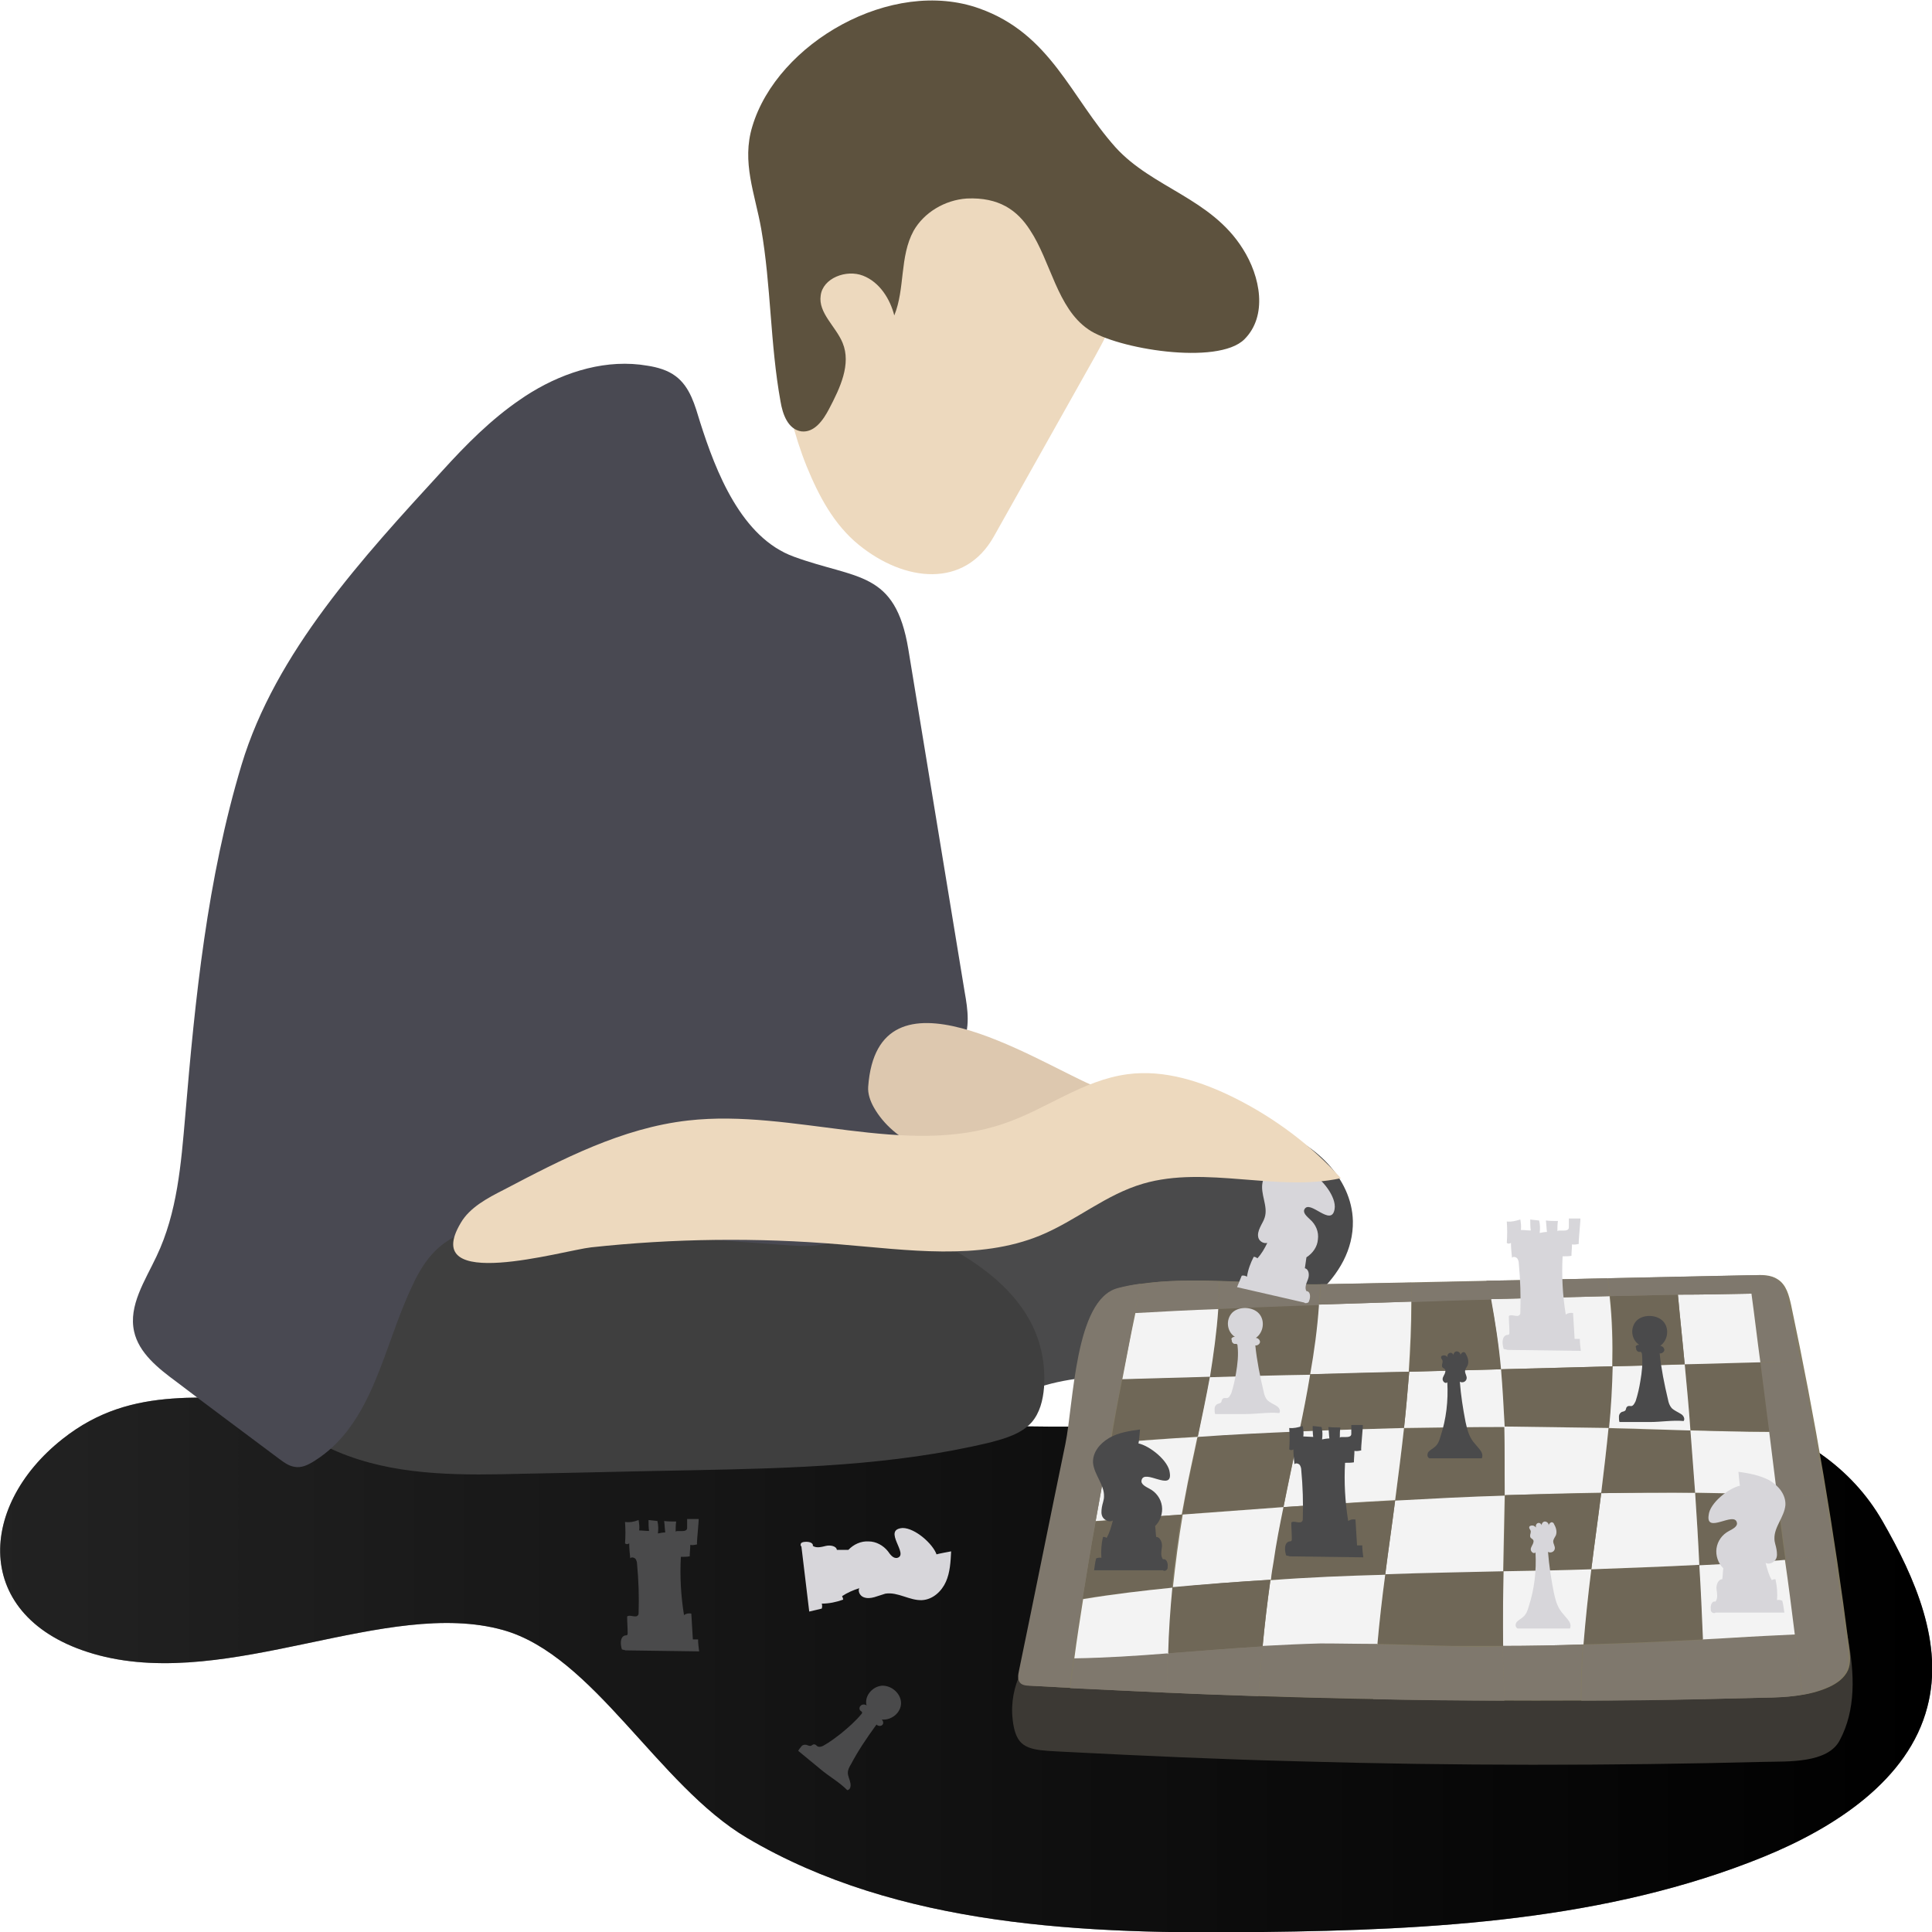 <svg width="56" height="56" viewBox="0 0 56 56" fill="none" xmlns="http://www.w3.org/2000/svg">
<g clip-path="url(#clip0)">
<path d="M2.873 47.982C6.684 48.977 11.206 46.309 14.578 47.246C17.21 47.982 19.07 51.746 21.656 53.274C26.026 55.856 31.455 56.072 36.597 56C41.527 55.942 46.578 55.668 51.115 53.822C53.202 52.971 55.319 51.587 55.864 49.481C56.348 47.65 55.516 45.746 54.563 44.088C50.949 37.8 37.973 41.261 31.864 41.347C24.03 41.449 16.332 40.252 8.469 40.526C6.034 40.612 3.871 40.078 1.815 41.708C-0.711 43.698 -0.802 47.015 2.873 47.982Z" fill="url(#paint0_linear)"/>
<path opacity="0.56" d="M2.873 47.982C6.684 48.977 11.206 46.309 14.578 47.246C17.21 47.982 19.07 51.746 21.656 53.274C26.026 55.856 31.455 56.072 36.597 56C41.527 55.942 46.578 55.668 51.115 53.822C53.202 52.971 55.319 51.587 55.864 49.481C56.348 47.65 55.516 45.746 54.563 44.088C50.949 37.8 37.973 41.261 31.864 41.347C24.03 41.449 16.332 40.252 8.469 40.526C6.034 40.612 3.871 40.078 1.815 41.708C-0.711 43.698 -0.802 47.015 2.873 47.982Z" fill="url(#paint1_linear)"/>
<path d="M9.437 41.391C11.841 42.977 15.062 42.314 17.966 41.968C20.159 41.708 22.382 41.665 24.59 41.852C25.905 41.953 27.372 42.112 28.431 41.362C28.764 41.131 29.036 40.814 29.369 40.583C30.125 40.049 31.123 39.977 32.045 39.847C33.376 39.66 34.677 39.328 35.917 38.852C37.535 38.232 39.244 37.05 39.214 35.391C39.183 34.136 38.079 33.084 36.824 32.709C35.569 32.334 34.208 32.521 32.938 32.839C30.805 33.372 28.779 34.266 26.616 34.684C22.699 35.434 18.662 34.54 14.699 34.007C13.384 33.834 11.932 33.704 10.783 34.353C9.633 35.002 9.089 36.732 10.102 37.554C9.27 38.506 8.378 40.698 9.437 41.391Z" fill="#4A4A4B"/>
<path d="M30.261 40.222C30.231 40.583 30.14 40.958 29.898 41.232C29.596 41.564 29.142 41.693 28.703 41.809C25.89 42.487 22.941 42.559 20.038 42.616C18.42 42.645 16.786 42.688 15.168 42.717C13.459 42.761 11.69 42.789 10.087 42.198C8.484 41.621 7.062 40.28 6.972 38.65C6.896 37.425 7.592 36.242 8.56 35.449C9.527 34.641 10.752 34.18 11.992 33.834C15.773 32.781 19.539 33.228 23.214 34.468C25.981 35.406 30.503 36.66 30.261 40.222Z" fill="#3F3F3F"/>
<path d="M29.474 50.332C29.671 50.751 30.125 50.736 30.896 50.779C33.149 50.895 35.403 50.996 37.641 51.053C42.148 51.183 46.654 51.183 51.161 51.068C51.826 51.053 52.975 51.111 53.323 50.448C54.276 48.674 53.157 46.265 52.854 44.477C52.582 42.876 52.28 41.29 51.932 39.689C51.871 39.415 51.796 39.098 51.539 38.939C51.342 38.809 51.085 38.809 50.843 38.824C46.699 38.91 42.556 38.997 38.412 39.083C36.628 39.127 34.163 38.752 32.454 39.199C31.214 39.53 31.183 42.53 30.941 43.713C30.715 44.809 30.654 46.15 30.231 47.188C29.868 48.068 29.308 48.63 29.338 49.654C29.354 49.957 29.399 50.174 29.474 50.332Z" fill="#3C3934"/>
<path d="M29.596 48.429C29.565 48.559 29.55 48.703 29.641 48.789C29.701 48.847 29.807 48.861 29.898 48.861C36.975 49.28 44.068 49.395 51.146 49.208C51.781 49.193 52.431 49.164 53.006 48.905C53.233 48.804 53.459 48.645 53.565 48.414C53.656 48.198 53.626 47.967 53.596 47.736C53.172 44.419 52.612 41.102 51.917 37.829C51.856 37.555 51.781 37.237 51.524 37.079C51.327 36.949 51.07 36.949 50.828 36.963C46.684 37.05 42.541 37.136 38.397 37.223C36.612 37.266 34.148 36.891 32.439 37.338C31.198 37.67 31.168 40.67 30.926 41.852C30.488 44.044 30.049 46.237 29.596 48.429Z" fill="#837B64"/>
<path d="M52.023 47.376C51.932 46.655 51.841 45.934 51.751 45.198C52.219 45.155 52.703 45.112 53.172 45.068C53.308 45.962 53.429 46.842 53.55 47.736C53.58 47.967 53.611 48.198 53.52 48.414C53.414 48.645 53.202 48.804 52.96 48.905C52.733 49.005 52.492 49.078 52.249 49.121C52.174 48.53 52.098 47.953 52.023 47.376Z" fill="#7F786D"/>
<path d="M52.915 43.381C53.006 43.944 53.096 44.506 53.187 45.069C52.718 45.112 52.234 45.155 51.766 45.198C51.69 44.578 51.599 43.944 51.524 43.309C51.977 43.338 52.446 43.352 52.915 43.381Z" fill="#7F786D"/>
<path d="M52.582 41.477C52.703 42.112 52.809 42.747 52.915 43.381C52.446 43.352 51.977 43.338 51.508 43.324C51.433 42.718 51.357 42.112 51.282 41.506C51.72 41.506 52.144 41.492 52.582 41.477Z" fill="#7F786D"/>
<path d="M52.204 39.459C52.34 40.122 52.461 40.8 52.582 41.478C52.144 41.492 51.72 41.506 51.282 41.506C51.191 40.829 51.115 40.165 51.025 39.502C51.418 39.487 51.811 39.473 52.204 39.459Z" fill="#7F786D"/>
<path d="M52.023 47.376C52.098 47.953 52.174 48.544 52.234 49.121C51.856 49.193 51.463 49.208 51.085 49.208C50.526 49.222 49.966 49.236 49.406 49.251C49.406 49.179 49.391 49.107 49.391 49.035C49.376 48.53 49.361 48.025 49.346 47.52C49.951 47.491 50.541 47.462 51.145 47.419C51.448 47.405 51.735 47.39 52.023 47.376Z" fill="#7F786D"/>
<path d="M50.767 37.497C50.752 37.324 50.722 37.151 50.707 36.963C50.737 36.963 50.752 36.963 50.783 36.963C51.025 36.963 51.282 36.963 51.478 37.079C51.72 37.237 51.811 37.54 51.856 37.829C51.977 38.377 52.083 38.91 52.189 39.458C51.796 39.473 51.403 39.473 51.025 39.487C50.949 38.824 50.858 38.16 50.767 37.497Z" fill="#7F786D"/>
<path d="M52.023 47.376C51.735 47.39 51.448 47.405 51.145 47.419C50.541 47.448 49.951 47.491 49.346 47.52C49.316 46.799 49.285 46.078 49.24 45.357C50.072 45.314 50.904 45.256 51.735 45.198C51.841 45.919 51.932 46.655 52.023 47.376Z" fill="#F3F3F3"/>
<path d="M51.508 43.324C51.584 43.944 51.66 44.578 51.75 45.213C50.919 45.285 50.087 45.328 49.255 45.371C49.225 44.679 49.18 43.972 49.134 43.28C49.921 43.28 50.722 43.295 51.508 43.324Z" fill="#6F6757"/>
<path d="M51.282 41.506C51.357 42.112 51.433 42.718 51.508 43.323C50.707 43.294 49.921 43.28 49.119 43.266C49.074 42.66 49.028 42.069 48.983 41.463C49.754 41.477 50.526 41.506 51.282 41.506Z" fill="#F3F3F3"/>
<path d="M51.025 39.487C51.115 40.165 51.191 40.828 51.282 41.492C50.526 41.492 49.754 41.477 48.998 41.449C48.953 40.814 48.892 40.18 48.832 39.531C49.558 39.531 50.299 39.516 51.025 39.487Z" fill="#6F6757"/>
<path d="M50.767 37.497C50.858 38.16 50.934 38.824 51.025 39.487C50.299 39.502 49.558 39.531 48.832 39.545C48.771 38.867 48.696 38.204 48.635 37.526C49.346 37.526 50.057 37.511 50.767 37.497Z" fill="#F3F3F3"/>
<path d="M50.707 36.963C50.737 37.136 50.752 37.309 50.767 37.497C50.057 37.511 49.331 37.526 48.62 37.526C48.605 37.353 48.59 37.18 48.559 37.007C49.285 36.992 49.996 36.978 50.707 36.963Z" fill="#7F786D"/>
<path d="M49.406 49.035C49.406 49.107 49.406 49.179 49.422 49.251C48.227 49.28 47.032 49.294 45.837 49.294C45.837 48.761 45.852 48.212 45.898 47.679C47.047 47.65 48.197 47.592 49.361 47.535C49.376 48.025 49.391 48.53 49.406 49.035Z" fill="#7F786D"/>
<path d="M49.255 45.357C49.3 46.078 49.331 46.799 49.361 47.52C48.212 47.578 47.062 47.636 45.898 47.664C45.943 46.943 46.034 46.208 46.125 45.487C47.168 45.458 48.212 45.415 49.255 45.357Z" fill="#6F6757"/>
<path d="M49.134 43.266C49.179 43.958 49.225 44.664 49.255 45.357C48.212 45.414 47.168 45.443 46.125 45.487C46.215 44.751 46.321 44.016 46.412 43.28C47.319 43.266 48.227 43.266 49.134 43.266Z" fill="#F3F3F3"/>
<path d="M48.998 41.463C49.044 42.069 49.089 42.66 49.134 43.266C48.227 43.251 47.319 43.266 46.412 43.28C46.488 42.646 46.563 42.025 46.624 41.405C46.956 41.405 47.289 41.42 47.622 41.434C48.076 41.434 48.544 41.449 48.998 41.463Z" fill="#6F6757"/>
<path d="M48.832 39.545C48.892 40.179 48.953 40.814 48.998 41.463C48.544 41.449 48.076 41.434 47.622 41.42C47.289 41.405 46.956 41.405 46.624 41.391C46.684 40.8 46.715 40.194 46.73 39.603C47.44 39.588 48.136 39.574 48.832 39.545Z" fill="#F3F3F3"/>
<path d="M48.832 39.545C48.136 39.559 47.441 39.588 46.745 39.603C46.76 38.925 46.745 38.247 46.669 37.569C47.319 37.555 47.985 37.54 48.635 37.526C48.696 38.204 48.771 38.882 48.832 39.545Z" fill="#6F6757"/>
<path d="M48.635 37.526C47.985 37.54 47.319 37.555 46.669 37.569C46.654 37.396 46.624 37.223 46.609 37.05C47.274 37.036 47.924 37.021 48.59 37.007C48.59 37.194 48.605 37.353 48.635 37.526Z" fill="#7F786D"/>
<path d="M46.654 37.569C46.73 38.247 46.745 38.925 46.73 39.603C45.656 39.632 44.567 39.66 43.493 39.689C43.433 39.011 43.342 38.334 43.206 37.656C44.355 37.627 45.505 37.598 46.654 37.569Z" fill="#F3F3F3"/>
<path d="M43.508 39.689C44.582 39.66 45.656 39.631 46.745 39.602C46.73 40.194 46.699 40.8 46.639 41.391C45.626 41.362 44.628 41.362 43.614 41.362C43.584 40.8 43.554 40.252 43.508 39.689Z" fill="#6F6757"/>
<path d="M46.594 37.05C46.624 37.223 46.639 37.396 46.654 37.569C45.505 37.598 44.355 37.627 43.206 37.656C43.176 37.483 43.13 37.295 43.085 37.122C44.265 37.108 45.429 37.079 46.594 37.05Z" fill="#7F786D"/>
<path d="M46.624 41.391C46.563 42.011 46.488 42.646 46.412 43.266C45.474 43.28 44.552 43.309 43.614 43.338C43.614 42.675 43.614 42.011 43.599 41.348C44.612 41.362 45.626 41.377 46.624 41.391Z" fill="#F3F3F3"/>
<path d="M46.412 43.28C46.321 44.016 46.215 44.751 46.125 45.487C45.278 45.516 44.431 45.53 43.584 45.544C43.599 44.809 43.614 44.074 43.63 43.338C44.552 43.309 45.49 43.295 46.412 43.28Z" fill="#6F6757"/>
<path d="M46.125 45.487C46.034 46.208 45.958 46.943 45.898 47.664C45.127 47.693 44.34 47.708 43.569 47.708C43.554 46.987 43.569 46.266 43.584 45.544C44.431 45.53 45.278 45.516 46.125 45.487Z" fill="#F3F3F3"/>
<path d="M43.614 49.251C43.584 48.732 43.569 48.227 43.554 47.708C44.325 47.708 45.111 47.693 45.883 47.665C45.837 48.198 45.822 48.746 45.822 49.28C45.081 49.28 44.34 49.28 43.614 49.28C43.614 49.28 43.614 49.265 43.614 49.251Z" fill="#7F786D"/>
<path d="M43.599 41.362C43.614 42.026 43.614 42.689 43.614 43.352C42.556 43.396 41.497 43.439 40.438 43.497C40.529 42.804 40.62 42.098 40.696 41.406C41.663 41.377 42.631 41.362 43.599 41.362Z" fill="#6F6757"/>
<path d="M43.614 49.251C43.614 49.265 43.614 49.28 43.599 49.294C42.329 49.294 41.074 49.28 39.803 49.251C39.834 48.717 39.864 48.198 39.909 47.665C40.635 47.679 41.376 47.708 42.102 47.722C42.586 47.737 43.07 47.737 43.554 47.722C43.569 48.227 43.584 48.746 43.614 49.251Z" fill="#7F786D"/>
<path d="M43.614 43.352C43.599 44.088 43.584 44.823 43.569 45.559C42.42 45.587 41.285 45.616 40.151 45.645C40.242 44.924 40.348 44.203 40.438 43.496C41.497 43.439 42.556 43.381 43.614 43.352Z" fill="#F3F3F3"/>
<path d="M43.569 47.708C43.085 47.708 42.601 47.708 42.117 47.708C41.391 47.693 40.665 47.664 39.924 47.65C39.985 46.972 40.06 46.309 40.151 45.631C41.285 45.588 42.435 45.573 43.569 45.544C43.569 46.28 43.554 47.001 43.569 47.708Z" fill="#6F6757"/>
<path d="M43.508 39.689C43.554 40.237 43.584 40.799 43.614 41.362C42.647 41.362 41.679 41.376 40.696 41.391C40.756 40.843 40.801 40.309 40.847 39.761C41.724 39.732 42.616 39.718 43.508 39.689Z" fill="#F3F3F3"/>
<path d="M43.508 39.689C42.616 39.718 41.724 39.733 40.847 39.761C40.892 39.084 40.922 38.406 40.922 37.728C41.694 37.699 42.45 37.67 43.221 37.656C43.342 38.334 43.448 39.011 43.508 39.689Z" fill="#6F6757"/>
<path d="M43.1 37.136C43.145 37.309 43.176 37.482 43.221 37.67C42.45 37.684 41.694 37.713 40.922 37.742C40.922 37.554 40.922 37.367 40.907 37.194C41.633 37.165 42.359 37.151 43.1 37.136Z" fill="#7F786D"/>
<path d="M40.907 37.727C40.907 38.405 40.877 39.083 40.832 39.761C39.879 39.79 38.926 39.819 37.958 39.833C38.064 39.155 38.17 38.492 38.215 37.814C39.123 37.785 40.015 37.756 40.907 37.727Z" fill="#F3F3F3"/>
<path d="M40.907 37.18C40.907 37.367 40.922 37.555 40.922 37.728C40.03 37.757 39.138 37.785 38.246 37.814C38.261 37.612 38.276 37.425 38.276 37.223C38.306 37.223 38.336 37.223 38.352 37.223C39.198 37.209 40.045 37.194 40.907 37.18Z" fill="#7F786D"/>
<path d="M37.974 39.833C38.926 39.804 39.879 39.776 40.847 39.761C40.801 40.309 40.756 40.843 40.696 41.391C39.682 41.42 38.669 41.449 37.656 41.492C37.777 40.944 37.883 40.396 37.974 39.833Z" fill="#6F6757"/>
<path d="M40.696 41.391C40.62 42.083 40.529 42.789 40.439 43.482C39.365 43.539 38.276 43.612 37.202 43.684C37.353 42.948 37.505 42.213 37.656 41.492C38.669 41.448 39.682 41.419 40.696 41.391Z" fill="#F3F3F3"/>
<path d="M40.439 43.497C40.348 44.218 40.242 44.924 40.151 45.645C39.047 45.689 37.928 45.732 36.824 45.79C36.854 45.617 36.87 45.444 36.9 45.27C36.99 44.737 37.081 44.218 37.187 43.684C38.276 43.612 39.35 43.554 40.439 43.497Z" fill="#6F6757"/>
<path d="M40.151 45.645C40.06 46.323 39.985 46.987 39.924 47.665C39.38 47.65 38.82 47.65 38.276 47.665C37.716 47.679 37.157 47.708 36.597 47.737C36.658 47.088 36.733 46.453 36.824 45.804C37.928 45.718 39.047 45.674 40.151 45.645Z" fill="#F3F3F3"/>
<path d="M39.924 47.65C39.879 48.184 39.834 48.703 39.819 49.237C38.715 49.222 37.595 49.193 36.476 49.15C36.522 48.674 36.552 48.184 36.597 47.708C37.157 47.679 37.716 47.65 38.276 47.636C38.836 47.636 39.38 47.65 39.924 47.65Z" fill="#7F786D"/>
<path d="M38.261 37.237C38.261 37.439 38.246 37.627 38.231 37.828C37.263 37.872 36.28 37.901 35.312 37.944C35.327 37.67 35.342 37.41 35.342 37.136C36.355 37.165 37.384 37.252 38.261 37.237Z" fill="#7F786D"/>
<path d="M38.231 37.829C38.185 38.506 38.094 39.17 37.974 39.848C37.006 39.877 36.023 39.905 35.055 39.92C35.176 39.271 35.267 38.607 35.297 37.944C36.28 37.901 37.248 37.858 38.231 37.829Z" fill="#6F6757"/>
<path d="M35.055 39.92C36.023 39.891 37.006 39.862 37.974 39.848C37.883 40.396 37.777 40.944 37.656 41.506C36.673 41.549 35.69 41.593 34.707 41.665C34.828 41.074 34.949 40.497 35.055 39.92Z" fill="#F3F3F3"/>
<path d="M37.656 41.492C37.505 42.227 37.338 42.963 37.202 43.684C36.219 43.756 35.251 43.814 34.268 43.9C34.299 43.742 34.329 43.568 34.359 43.41C34.465 42.819 34.601 42.242 34.722 41.65C35.69 41.578 36.673 41.535 37.656 41.492Z" fill="#6F6757"/>
<path d="M37.202 43.684C37.096 44.203 36.99 44.737 36.915 45.27C36.885 45.444 36.854 45.617 36.839 45.79C35.887 45.847 34.934 45.919 33.996 46.02C34.072 45.314 34.163 44.607 34.283 43.9C35.236 43.828 36.219 43.756 37.202 43.684Z" fill="#F3F3F3"/>
<path d="M36.824 45.79C36.733 46.438 36.658 47.073 36.597 47.722C35.675 47.78 34.767 47.852 33.845 47.924C33.875 47.289 33.906 46.64 33.966 46.006C34.919 45.919 35.871 45.847 36.824 45.79Z" fill="#6F6757"/>
<path d="M33.86 49.063C33.86 49.063 33.845 49.063 33.83 49.063C33.83 48.688 33.83 48.299 33.845 47.924C34.767 47.852 35.675 47.78 36.597 47.722C36.552 48.198 36.507 48.688 36.476 49.164C35.599 49.136 34.737 49.107 33.86 49.063Z" fill="#7F786D"/>
<path d="M35.327 37.137C35.327 37.411 35.327 37.685 35.297 37.944C34.495 37.973 33.694 38.016 32.892 38.06C32.953 37.786 32.998 37.497 33.059 37.223C33.754 37.108 34.541 37.108 35.327 37.137Z" fill="#7F786D"/>
<path d="M35.312 37.944C35.267 38.608 35.176 39.257 35.07 39.92C34.223 39.949 33.376 39.963 32.529 39.992C32.65 39.358 32.771 38.709 32.907 38.074C32.907 38.074 32.907 38.074 32.907 38.06C33.694 38.016 34.495 37.973 35.312 37.944Z" fill="#F3F3F3"/>
<path d="M32.529 39.977C33.376 39.949 34.223 39.934 35.07 39.905C34.964 40.482 34.843 41.059 34.722 41.636C33.875 41.694 33.028 41.751 32.197 41.823C32.287 41.218 32.408 40.597 32.529 39.977Z" fill="#6F6757"/>
<path d="M34.707 41.65C34.586 42.242 34.45 42.819 34.344 43.41C34.314 43.569 34.283 43.742 34.253 43.9C33.422 43.958 32.59 44.03 31.758 44.088C31.894 43.338 32.03 42.588 32.166 41.824C33.013 41.766 33.86 41.694 34.707 41.65Z" fill="#F3F3F3"/>
<path d="M34.253 43.9C34.132 44.607 34.042 45.314 33.966 46.02C33.104 46.107 32.242 46.208 31.38 46.338C31.501 45.588 31.622 44.838 31.758 44.102C32.59 44.03 33.422 43.958 34.253 43.9Z" fill="#6F6757"/>
<path d="M33.981 46.02C33.921 46.655 33.875 47.29 33.86 47.939C32.953 48.011 32.045 48.068 31.138 48.083C31.214 47.506 31.304 46.929 31.395 46.352C32.257 46.208 33.119 46.107 33.981 46.02Z" fill="#F3F3F3"/>
<path d="M33.845 47.924C33.83 48.299 33.83 48.688 33.83 49.063C32.892 49.02 31.955 48.977 31.017 48.933C31.062 48.645 31.093 48.356 31.138 48.068C32.045 48.054 32.938 47.996 33.845 47.924Z" fill="#7F786D"/>
<path d="M32.892 38.045C32.892 38.059 32.892 38.059 32.892 38.045C32.771 38.694 32.65 39.343 32.514 39.977C32.393 40.598 32.287 41.203 32.166 41.824C32.03 42.573 31.894 43.323 31.758 44.088C31.622 44.838 31.501 45.588 31.38 46.323C31.289 46.9 31.198 47.477 31.123 48.054C31.078 48.342 31.047 48.631 31.002 48.919C30.609 48.905 30.215 48.876 29.837 48.861C29.747 48.861 29.641 48.847 29.58 48.789C29.49 48.703 29.505 48.559 29.535 48.429C29.989 46.237 30.427 44.044 30.881 41.852C31.123 40.67 31.153 37.67 32.393 37.338C32.605 37.281 32.832 37.237 33.059 37.209C32.998 37.497 32.953 37.771 32.892 38.045Z" fill="#7F786D"/>
<path d="M35.796 38.751C35.554 38.593 35.524 38.247 35.72 38.045C35.917 37.857 36.31 37.872 36.492 38.074C36.673 38.275 36.628 38.621 36.401 38.78C36.461 38.78 36.522 38.838 36.522 38.895C36.522 38.953 36.446 39.011 36.386 38.996C36.431 39.444 36.522 39.891 36.628 40.338C36.643 40.424 36.673 40.511 36.733 40.583C36.809 40.655 36.915 40.698 37.006 40.756C37.081 40.799 37.127 40.9 37.081 40.958C36.749 40.929 36.431 40.987 36.098 40.987H35.221C35.206 40.943 35.206 40.886 35.206 40.828C35.206 40.77 35.236 40.727 35.282 40.698C35.312 40.684 35.357 40.684 35.388 40.655C35.418 40.626 35.403 40.569 35.448 40.54C35.478 40.511 35.524 40.525 35.569 40.525C35.63 40.511 35.66 40.439 35.69 40.381C35.751 40.194 35.796 39.992 35.826 39.804C35.871 39.544 35.902 39.27 35.871 39.011C35.871 38.996 35.871 38.968 35.841 38.953C35.826 38.953 35.811 38.953 35.811 38.953C35.751 38.968 35.69 38.895 35.705 38.838C35.66 38.809 35.735 38.737 35.796 38.751Z" fill="#D7D6DA"/>
<path d="M37.369 41.391C37.384 41.593 37.384 41.809 37.369 42.011C37.399 42.04 37.444 42.04 37.49 42.011C37.49 42.155 37.505 42.299 37.52 42.444C37.55 42.4 37.626 42.415 37.671 42.458C37.701 42.501 37.717 42.559 37.717 42.602C37.762 43.078 37.777 43.554 37.762 44.03C37.762 44.044 37.762 44.073 37.747 44.088C37.686 44.189 37.505 44.059 37.429 44.131C37.429 44.289 37.444 44.448 37.444 44.607C37.444 44.636 37.444 44.65 37.429 44.664C37.414 44.679 37.399 44.679 37.369 44.679C37.217 44.722 37.233 44.938 37.278 45.083C37.308 45.097 37.353 45.097 37.384 45.112L39.516 45.14C39.501 45.025 39.486 44.91 39.486 44.794C39.441 44.794 39.38 44.794 39.335 44.794C39.319 44.549 39.304 44.304 39.289 44.044C39.214 44.03 39.138 44.044 39.078 44.088C38.987 43.525 38.956 42.963 38.987 42.4C39.078 42.4 39.168 42.4 39.244 42.386C39.244 42.27 39.259 42.169 39.259 42.054C39.319 42.069 39.395 42.054 39.456 42.04C39.441 41.982 39.516 41.304 39.501 41.304C39.395 41.304 39.289 41.304 39.168 41.304C39.168 41.391 39.168 41.477 39.168 41.564C39.168 41.722 38.836 41.607 38.836 41.679C38.836 41.578 38.836 41.477 38.851 41.376C38.73 41.376 38.624 41.376 38.503 41.362C38.518 41.477 38.518 41.578 38.533 41.694C38.473 41.694 38.382 41.708 38.321 41.722C38.337 41.607 38.337 41.477 38.306 41.362C38.215 41.347 38.14 41.347 38.049 41.333C38.049 41.434 38.049 41.549 38.064 41.65C37.974 41.65 37.868 41.636 37.777 41.636C37.792 41.535 37.777 41.434 37.762 41.333C37.611 41.376 37.505 41.405 37.369 41.391Z" fill="#4A4A4B"/>
<path d="M43.675 35.406C43.69 35.608 43.69 35.824 43.675 36.026C43.705 36.055 43.751 36.055 43.796 36.026C43.796 36.17 43.811 36.314 43.826 36.459C43.856 36.415 43.932 36.43 43.977 36.473C44.008 36.516 44.023 36.574 44.023 36.617C44.068 37.093 44.083 37.569 44.068 38.045C44.068 38.059 44.068 38.088 44.053 38.103C43.992 38.204 43.811 38.074 43.735 38.146C43.735 38.305 43.751 38.463 43.751 38.622C43.751 38.651 43.751 38.665 43.735 38.68C43.72 38.694 43.705 38.694 43.675 38.694C43.524 38.737 43.539 38.954 43.584 39.098C43.614 39.112 43.66 39.112 43.69 39.127L45.822 39.156C45.807 39.04 45.792 38.925 45.792 38.809C45.747 38.809 45.686 38.809 45.641 38.809C45.626 38.564 45.611 38.319 45.596 38.059C45.52 38.045 45.444 38.059 45.384 38.103C45.293 37.54 45.263 36.978 45.293 36.415C45.384 36.415 45.474 36.415 45.55 36.401C45.55 36.286 45.565 36.185 45.565 36.069C45.626 36.084 45.701 36.069 45.762 36.055C45.747 35.997 45.822 35.319 45.807 35.319C45.701 35.319 45.596 35.319 45.474 35.319C45.474 35.406 45.474 35.492 45.474 35.579C45.474 35.738 45.142 35.622 45.142 35.694C45.142 35.593 45.142 35.492 45.157 35.391C45.036 35.391 44.93 35.391 44.809 35.377C44.824 35.492 44.824 35.593 44.839 35.709C44.779 35.709 44.688 35.723 44.628 35.738C44.643 35.622 44.643 35.492 44.612 35.377C44.522 35.363 44.446 35.363 44.355 35.348C44.355 35.449 44.355 35.565 44.37 35.666C44.28 35.666 44.174 35.651 44.083 35.651C44.098 35.55 44.083 35.449 44.068 35.348C43.917 35.391 43.826 35.42 43.675 35.406Z" fill="#D7D6DA"/>
<path d="M47.516 38.982C47.274 38.824 47.244 38.477 47.441 38.276C47.637 38.088 48.03 38.102 48.212 38.304C48.393 38.506 48.348 38.852 48.121 39.011C48.181 39.011 48.242 39.069 48.242 39.127C48.242 39.184 48.166 39.242 48.106 39.227C48.151 39.675 48.242 40.122 48.348 40.569C48.363 40.655 48.393 40.742 48.454 40.814C48.529 40.886 48.635 40.929 48.726 40.987C48.801 41.03 48.847 41.131 48.801 41.189C48.469 41.16 48.151 41.218 47.819 41.218H46.941C46.926 41.174 46.926 41.117 46.926 41.059C46.926 41.001 46.956 40.958 47.002 40.929C47.032 40.915 47.078 40.915 47.108 40.886C47.138 40.857 47.123 40.799 47.168 40.771C47.199 40.742 47.244 40.756 47.289 40.756C47.35 40.742 47.38 40.67 47.41 40.612C47.471 40.425 47.516 40.223 47.546 40.035C47.592 39.776 47.622 39.502 47.592 39.242C47.592 39.227 47.577 39.199 47.561 39.184C47.546 39.184 47.531 39.184 47.531 39.184C47.471 39.199 47.41 39.127 47.425 39.069C47.38 39.026 47.456 38.968 47.516 38.982Z" fill="#4A4A4B"/>
<path d="M41.89 39.776C41.875 39.848 41.815 39.905 41.815 39.977C41.815 40.05 41.906 40.122 41.951 40.064C41.981 40.598 41.921 41.131 41.754 41.636C41.724 41.751 41.679 41.867 41.588 41.939C41.527 41.997 41.452 42.025 41.406 42.083C41.361 42.141 41.361 42.242 41.437 42.271H42.949C42.994 42.184 42.949 42.083 42.889 42.011C42.828 41.939 42.767 41.867 42.707 41.795C42.571 41.622 42.526 41.42 42.48 41.218C42.404 40.828 42.344 40.439 42.314 40.05C42.389 40.093 42.495 40.05 42.51 39.963C42.526 39.891 42.465 39.819 42.465 39.747C42.465 39.689 42.51 39.631 42.541 39.574C42.586 39.458 42.541 39.329 42.48 39.228C42.48 39.213 42.465 39.213 42.45 39.199C42.404 39.17 42.344 39.228 42.329 39.285C42.344 39.228 42.284 39.17 42.223 39.17C42.163 39.17 42.117 39.242 42.132 39.3C42.132 39.242 42.072 39.199 42.026 39.213C41.966 39.228 41.936 39.3 41.966 39.343C41.936 39.314 41.906 39.285 41.86 39.285C41.815 39.285 41.769 39.3 41.769 39.343C41.769 39.386 41.815 39.415 41.815 39.458C41.815 39.531 41.785 39.545 41.8 39.617C41.83 39.675 41.921 39.66 41.89 39.776Z" fill="#4A4A4B"/>
<path d="M33.089 42.905C33.059 43.02 33.21 43.093 33.316 43.15C33.512 43.251 33.648 43.439 33.679 43.655C33.709 43.857 33.633 44.088 33.482 44.232C33.497 44.333 33.497 44.448 33.512 44.549C33.633 44.549 33.694 44.722 33.679 44.838C33.663 44.953 33.633 45.097 33.709 45.198C33.815 45.169 33.86 45.314 33.845 45.414C33.845 45.443 33.845 45.487 33.815 45.501C33.8 45.53 33.739 45.544 33.709 45.516H31.713C31.728 45.4 31.743 45.285 31.773 45.169C31.819 45.155 31.879 45.141 31.924 45.155C31.909 44.953 31.924 44.751 31.97 44.549C32 44.549 32.045 44.549 32.076 44.578C32.166 44.419 32.212 44.246 32.257 44.073C32.166 44.131 32.03 44.073 31.97 43.987C31.909 43.9 31.924 43.785 31.939 43.684C31.955 43.583 32 43.482 32 43.381C32.015 43.035 31.713 42.746 31.682 42.4C31.667 42.097 31.879 41.838 32.151 41.679C32.423 41.521 32.741 41.477 33.044 41.434C33.044 41.434 33.013 41.809 32.998 41.838C33.331 41.91 33.875 42.343 33.906 42.689C33.996 43.251 33.164 42.559 33.089 42.905Z" fill="#4A4A4B"/>
<path d="M44.446 44.708C44.431 44.78 44.37 44.838 44.37 44.91C44.37 44.982 44.461 45.054 44.507 44.996C44.537 45.53 44.476 46.063 44.31 46.568C44.28 46.684 44.234 46.799 44.144 46.871C44.083 46.929 44.008 46.958 43.962 47.015C43.917 47.073 43.917 47.174 43.992 47.203H45.505C45.55 47.116 45.505 47.015 45.444 46.943C45.384 46.871 45.323 46.799 45.263 46.727C45.127 46.554 45.081 46.352 45.036 46.15C44.96 45.761 44.9 45.371 44.87 44.982C44.945 45.025 45.051 44.982 45.066 44.895C45.081 44.823 45.021 44.751 45.021 44.679C45.021 44.621 45.066 44.564 45.096 44.506C45.142 44.391 45.096 44.261 45.036 44.16C45.036 44.145 45.021 44.145 45.006 44.131C44.96 44.102 44.9 44.16 44.885 44.217C44.9 44.16 44.839 44.102 44.779 44.102C44.718 44.102 44.673 44.174 44.688 44.232C44.688 44.174 44.628 44.131 44.582 44.145C44.522 44.16 44.507 44.232 44.522 44.275C44.492 44.246 44.461 44.217 44.416 44.217C44.37 44.217 44.325 44.232 44.325 44.275C44.325 44.318 44.37 44.347 44.37 44.391C44.37 44.463 44.34 44.477 44.355 44.549C44.37 44.607 44.476 44.607 44.446 44.708Z" fill="#D7D6DA"/>
<path d="M50.344 44.131C50.374 44.246 50.223 44.318 50.117 44.376C49.921 44.477 49.785 44.664 49.754 44.881C49.724 45.083 49.8 45.313 49.951 45.458C49.936 45.559 49.936 45.674 49.921 45.775C49.8 45.775 49.739 45.948 49.754 46.063C49.769 46.179 49.8 46.323 49.724 46.424C49.618 46.395 49.573 46.539 49.588 46.64C49.588 46.669 49.588 46.712 49.618 46.727C49.633 46.755 49.694 46.77 49.724 46.741H51.72C51.705 46.626 51.69 46.51 51.66 46.395C51.614 46.38 51.554 46.366 51.508 46.38C51.524 46.179 51.508 45.977 51.463 45.775C51.433 45.775 51.388 45.775 51.357 45.804C51.267 45.645 51.221 45.472 51.176 45.299C51.267 45.357 51.403 45.299 51.463 45.212C51.524 45.126 51.508 45.01 51.493 44.91C51.478 44.809 51.433 44.708 51.433 44.607C51.418 44.261 51.72 43.972 51.751 43.626C51.766 43.323 51.554 43.063 51.282 42.905C51.01 42.761 50.692 42.703 50.389 42.66C50.389 42.66 50.42 43.035 50.435 43.063C50.102 43.136 49.558 43.568 49.527 43.914C49.437 44.477 50.268 43.799 50.344 44.131Z" fill="#D7D6DA"/>
<path d="M25.119 49.438C25.044 49.178 25.27 48.89 25.558 48.861C25.845 48.846 26.117 49.092 26.117 49.366C26.117 49.64 25.845 49.87 25.558 49.842C25.603 49.885 25.618 49.957 25.573 50C25.527 50.044 25.437 50.029 25.406 49.986C25.134 50.361 24.877 50.736 24.665 51.14C24.62 51.212 24.575 51.298 24.575 51.385C24.575 51.486 24.635 51.587 24.65 51.688C24.665 51.774 24.65 51.875 24.559 51.889C24.333 51.659 24.045 51.5 23.803 51.298L23.138 50.75C23.153 50.707 23.198 50.664 23.229 50.62C23.259 50.577 23.32 50.563 23.38 50.577C23.41 50.592 23.456 50.606 23.486 50.606C23.531 50.606 23.561 50.548 23.607 50.563C23.652 50.563 23.667 50.606 23.698 50.62C23.758 50.649 23.834 50.62 23.879 50.592C24.061 50.491 24.227 50.361 24.378 50.245C24.59 50.072 24.802 49.885 24.968 49.683C24.983 49.669 24.998 49.64 24.983 49.625C24.983 49.611 24.968 49.611 24.953 49.596C24.907 49.568 24.892 49.481 24.953 49.438C24.983 49.395 25.089 49.395 25.119 49.438Z" fill="#4A4A4B"/>
<path d="M37.807 35.059C37.762 35.16 37.883 35.261 37.974 35.348C38.14 35.492 38.231 35.708 38.2 35.925C38.185 36.141 38.049 36.328 37.868 36.444C37.852 36.545 37.837 36.646 37.822 36.761C37.943 36.79 37.958 36.963 37.913 37.078C37.868 37.194 37.807 37.324 37.868 37.425C37.974 37.425 37.989 37.569 37.958 37.67C37.943 37.699 37.943 37.742 37.913 37.756C37.883 37.771 37.822 37.785 37.807 37.756L35.856 37.309C35.902 37.194 35.947 37.093 35.992 36.977C36.038 36.963 36.098 36.977 36.144 37.006C36.174 36.804 36.249 36.603 36.34 36.429C36.37 36.429 36.416 36.444 36.446 36.473C36.567 36.343 36.658 36.184 36.733 36.026C36.628 36.054 36.507 35.982 36.476 35.882C36.446 35.781 36.476 35.68 36.522 35.579C36.567 35.478 36.628 35.391 36.658 35.29C36.764 34.959 36.522 34.612 36.597 34.266C36.658 33.978 36.93 33.761 37.233 33.675C37.535 33.588 37.852 33.617 38.155 33.632C38.155 33.632 38.034 33.992 38.019 34.021C38.321 34.165 38.745 34.699 38.684 35.045C38.594 35.593 37.958 34.742 37.807 35.059Z" fill="#D7D6DA"/>
<path d="M26.011 45.155C25.89 45.184 25.8 45.054 25.739 44.967C25.603 44.794 25.391 44.679 25.18 44.679C24.953 44.664 24.741 44.766 24.59 44.924C24.484 44.924 24.363 44.924 24.257 44.924C24.242 44.809 24.061 44.78 23.939 44.809C23.819 44.838 23.667 44.881 23.561 44.809C23.577 44.708 23.425 44.679 23.32 44.693C23.289 44.693 23.244 44.708 23.229 44.722C23.198 44.751 23.198 44.809 23.229 44.823L23.456 46.712C23.577 46.684 23.698 46.655 23.819 46.626C23.834 46.583 23.834 46.525 23.819 46.482C24.03 46.482 24.242 46.438 24.439 46.366C24.439 46.337 24.423 46.294 24.408 46.265C24.56 46.164 24.726 46.092 24.907 46.035C24.862 46.121 24.922 46.251 25.028 46.294C25.134 46.337 25.24 46.323 25.346 46.294C25.452 46.265 25.558 46.222 25.663 46.193C26.026 46.136 26.359 46.395 26.722 46.381C27.04 46.366 27.297 46.121 27.418 45.847C27.539 45.573 27.554 45.27 27.569 44.967C27.569 44.967 27.176 45.039 27.146 45.054C27.04 44.751 26.526 44.29 26.163 44.29C25.558 44.333 26.359 45.054 26.011 45.155Z" fill="#D7D6DA"/>
<path d="M15.078 11.581C15.183 11.509 15.289 11.437 15.41 11.365C16.408 10.759 17.603 10.398 18.767 10.6C19.055 10.644 19.357 10.73 19.584 10.903C20.008 11.22 20.144 11.754 20.295 12.244C20.749 13.672 21.49 15.59 23.017 16.138C24.832 16.802 25.951 16.528 26.329 18.821C26.873 22.138 27.418 25.455 27.962 28.757C28.053 29.262 28.129 29.81 27.887 30.272C27.72 30.603 27.418 30.849 27.161 31.137C26.495 31.901 26.284 32.925 25.936 33.863C25.588 34.8 24.983 35.781 23.985 36.04C23.561 36.156 23.123 36.112 22.684 36.084C20.355 35.911 18.026 35.752 15.698 35.579C14.745 35.507 13.701 35.464 12.93 35.997C12.461 36.314 12.159 36.805 11.932 37.31C11.1 39.069 10.813 41.276 9.119 42.343C8.938 42.458 8.741 42.559 8.529 42.516C8.363 42.487 8.227 42.386 8.091 42.285C7.093 41.535 6.095 40.8 5.112 40.05C4.582 39.66 4.023 39.213 3.887 38.593C3.72 37.843 4.204 37.122 4.537 36.415C5.142 35.146 5.248 33.733 5.369 32.348C5.656 28.93 6.004 25.484 7.002 22.167C7.985 18.907 10.51 16.167 12.824 13.643C13.505 12.893 14.231 12.158 15.078 11.581Z" fill="#494952"/>
<path d="M18.117 44.116C18.132 44.318 18.132 44.535 18.117 44.736C18.147 44.765 18.193 44.765 18.238 44.736C18.238 44.881 18.253 45.025 18.268 45.169C18.299 45.126 18.374 45.14 18.42 45.184C18.45 45.227 18.465 45.285 18.465 45.328C18.51 45.804 18.526 46.28 18.51 46.755C18.51 46.77 18.51 46.799 18.495 46.813C18.435 46.914 18.253 46.784 18.178 46.856C18.178 47.015 18.193 47.174 18.193 47.332C18.193 47.361 18.193 47.376 18.178 47.39C18.163 47.404 18.147 47.404 18.117 47.404C17.966 47.448 17.981 47.664 18.026 47.808C18.057 47.823 18.102 47.823 18.132 47.837L20.265 47.866C20.25 47.751 20.234 47.635 20.234 47.52C20.189 47.52 20.128 47.52 20.083 47.52C20.068 47.275 20.053 47.029 20.038 46.77C19.962 46.755 19.887 46.77 19.826 46.813C19.735 46.251 19.705 45.688 19.735 45.126C19.826 45.126 19.917 45.126 19.992 45.111C19.992 44.996 20.008 44.895 20.008 44.78C20.068 44.794 20.144 44.78 20.204 44.765C20.189 44.708 20.265 44.03 20.25 44.03C20.144 44.03 20.038 44.03 19.917 44.03C19.917 44.116 19.917 44.203 19.917 44.289C19.917 44.448 19.584 44.333 19.584 44.405C19.584 44.304 19.584 44.203 19.599 44.102C19.478 44.102 19.372 44.102 19.251 44.087C19.267 44.203 19.267 44.304 19.282 44.419C19.221 44.419 19.13 44.434 19.07 44.448C19.085 44.333 19.085 44.203 19.055 44.087C18.964 44.073 18.889 44.073 18.798 44.059C18.798 44.16 18.798 44.275 18.813 44.376C18.722 44.376 18.616 44.361 18.526 44.361C18.541 44.261 18.526 44.16 18.51 44.059C18.359 44.116 18.253 44.131 18.117 44.116Z" fill="#4A4A4B"/>
<path d="M31.652 31.454C31.909 31.569 32.166 31.67 32.348 31.872C32.529 32.074 32.605 32.377 32.454 32.608C32.348 32.766 32.136 32.839 31.939 32.911C30.79 33.3 29.611 33.675 28.401 33.66C27.191 33.632 25.905 33.112 25.331 32.103C25.225 31.916 25.149 31.699 25.165 31.497C25.437 27.776 29.958 30.718 31.652 31.454Z" fill="#DDC8AF"/>
<path d="M13.354 35.449C13.611 35.002 14.125 34.728 14.609 34.483C16.287 33.603 18.026 32.694 19.947 32.478C23.002 32.132 26.238 33.559 29.111 32.564C30.337 32.146 31.38 31.31 32.681 31.137C33.754 30.992 34.843 31.353 35.796 31.829C36.975 32.42 38.019 33.213 38.866 34.151C37.006 34.555 34.964 33.776 33.134 34.309C32.045 34.627 31.198 35.377 30.155 35.809C28.37 36.545 26.299 36.228 24.348 36.069C21.943 35.867 19.524 35.896 17.134 36.155C16.333 36.242 12.144 37.482 13.354 35.449Z" fill="#EDD9BE"/>
<path d="M27.705 4.154C29.308 4.356 30.684 5.351 31.713 6.533C32.015 6.879 32.302 7.254 32.423 7.701C32.665 8.596 32.197 9.504 31.743 10.326C30.76 12.071 29.792 13.802 28.809 15.547C27.962 17.061 26.223 16.874 24.892 15.792C24.166 15.201 23.728 14.364 23.38 13.514C21.974 10.023 21.762 3.375 27.705 4.154Z" fill="#EDD9BE"/>
<path d="M29.852 6.663C30.457 7.571 30.639 8.927 31.546 9.547C32.348 10.11 35.297 10.6 36.068 9.836C36.749 9.158 36.537 8.018 36.023 7.211C35.1 5.74 33.406 5.451 32.333 4.269C31.032 2.812 30.457 0.981 28.386 0.245C25.845 -0.663 22.533 1.24 21.807 3.663C21.49 4.701 21.883 5.61 22.064 6.634C22.352 8.292 22.321 9.965 22.624 11.638C22.684 11.999 22.835 12.446 23.229 12.504C23.607 12.547 23.864 12.172 24.03 11.855C24.348 11.249 24.68 10.557 24.423 9.937C24.227 9.461 23.713 9.071 23.788 8.566C23.849 8.062 24.529 7.802 25.013 7.99C25.497 8.177 25.8 8.667 25.921 9.143C26.238 8.365 26.072 7.442 26.48 6.692C26.783 6.158 27.387 5.797 28.023 5.754C28.96 5.711 29.49 6.1 29.852 6.663Z" fill="#5D523E"/>
</g>
<defs>
<linearGradient id="paint0_linear" x1="-0" y1="48.161" x2="56.004" y2="48.161" gradientUnits="userSpaceOnUse">
<stop stop-color="#4D4D4D"/>
<stop offset="1"/>
</linearGradient>
<linearGradient id="paint1_linear" x1="-0" y1="48.161" x2="56.004" y2="48.161" gradientUnits="userSpaceOnUse">
<stop/>
<stop offset="1"/>
</linearGradient>
<clipPath id="clip0">
<rect width="56" height="56" fill="white"/>
</clipPath>
</defs>
</svg>
